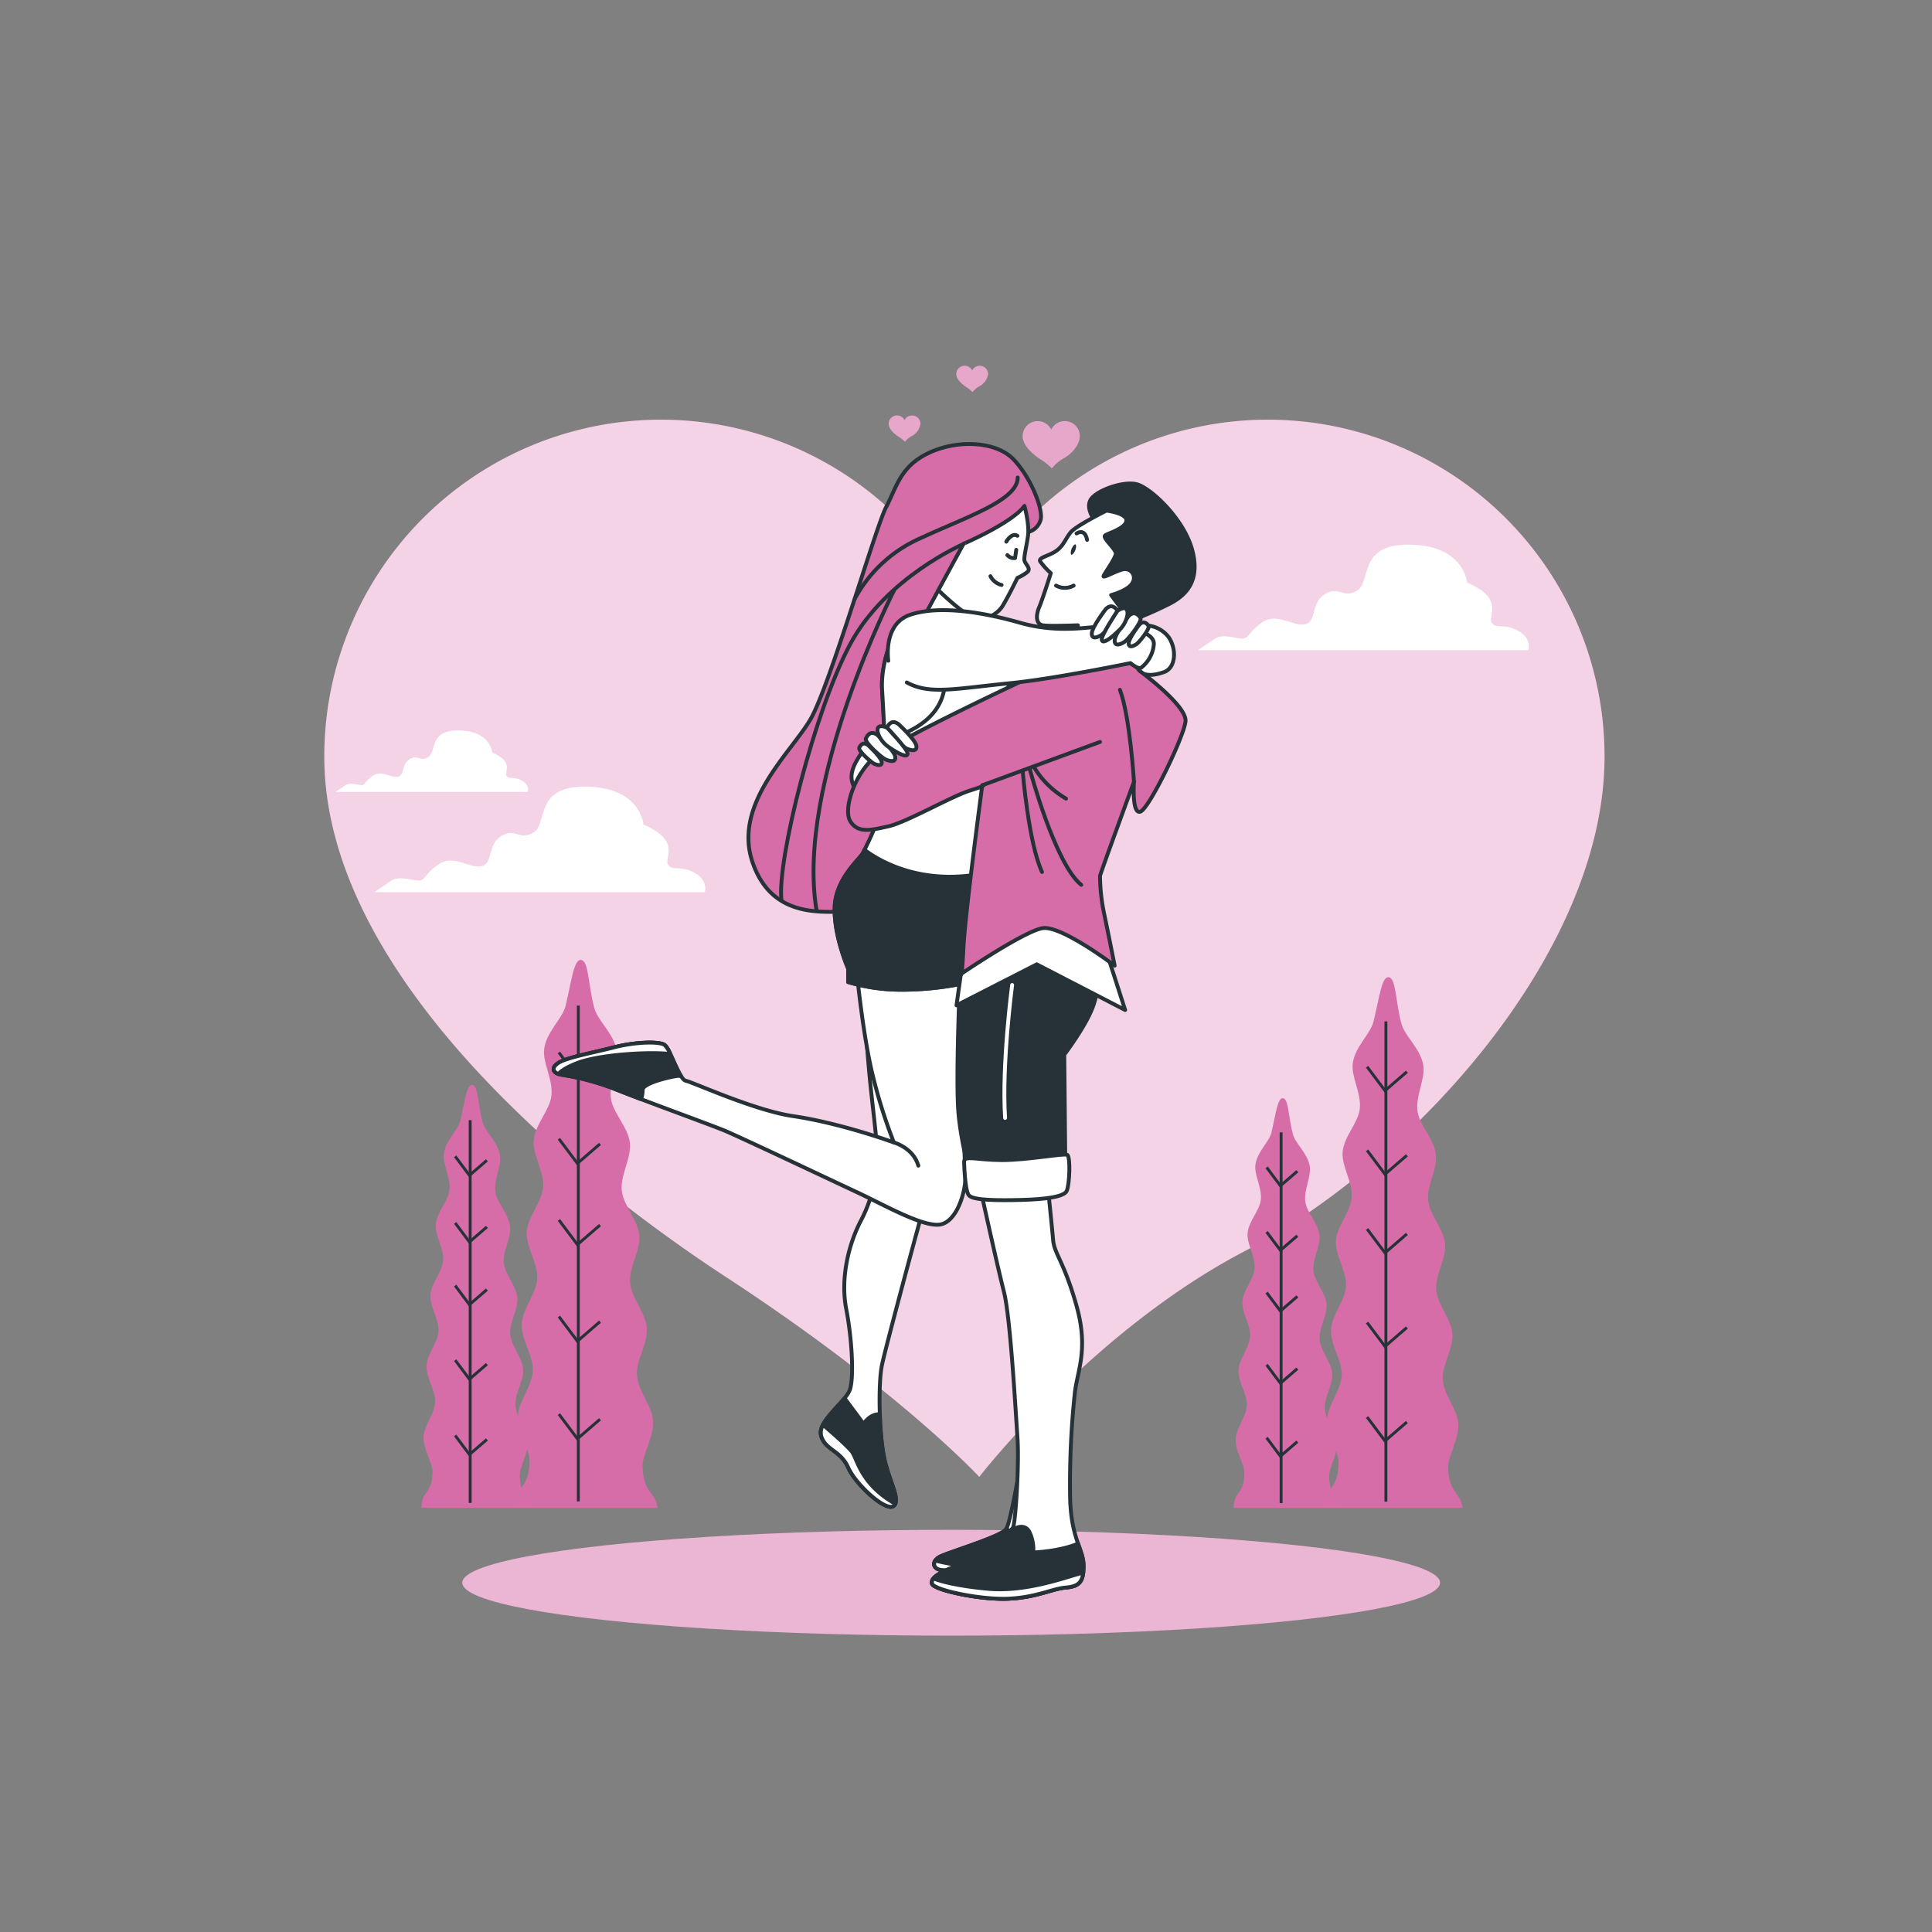 <svg xmlns="http://www.w3.org/2000/svg" viewBox="0 0 500 500"><rect x="0" y="0" width="500" height="500" fill="#808080" stroke="none"/><g id="freepik--background-simple--inject-102"><path d="M415.25,195.83A87.13,87.13,0,0,0,249.59,158,87.13,87.13,0,0,0,83.93,195.82c0,55,61.61,107,104.17,134.81,44.7,29.23,65.33,51.58,65.33,51.58s29.23-37.82,68.78-58.46C364.93,301.46,415.25,246.79,415.25,195.83Z" style="fill:#D76DA8"></path><path d="M415.25,195.83A87.13,87.13,0,0,0,249.59,158,87.13,87.13,0,0,0,83.93,195.82c0,55,61.61,107,104.17,134.81,44.7,29.23,65.33,51.58,65.33,51.58s29.23-37.82,68.78-58.46C364.93,301.46,415.25,246.79,415.25,195.83Z" style="fill:#fff;opacity:0.7"></path><path d="M392.85,163.23c-3.72-2-5.41-.34-6.76-2s3.72-6.08-6.42-10.47c0,0-.67-9.46-14.53-9.8s-10.14,9.46-13.85,11.82-4.73-1.35-8.45,1-2,7.1-5.07,7.77-7.1-3-10.81-.67-3.72,4.39-5.41,4.39-5.07-1.35-7.1,0-4.39,3-4.39,3h85.5S396.57,165.26,392.85,163.23Z" style="fill:#fff"></path><path d="M179.7,225.85c-3.72-2-5.41-.34-6.76-2s3.72-6.08-6.42-10.47c0,0-.67-9.46-14.53-9.8s-10.14,9.46-13.85,11.82-4.73-1.35-8.45,1-2,7.1-5.07,7.77-7.1-3-10.81-.67-3.72,4.39-5.41,4.39-5.07-1.35-7.1,0-4.39,3-4.39,3H182.4S183.42,227.88,179.7,225.85Z" style="fill:#fff"></path><path d="M135.05,202c-2.17-1.18-3.15-.19-3.93-1.18s2.16-3.53-3.74-6.09c0,0-.39-5.5-8.45-5.69s-5.89,5.5-8.05,6.87-2.75-.78-4.91.59-1.18,4.13-3,4.52-4.13-1.77-6.29-.39-2.16,2.55-3.14,2.55-3-.78-4.13,0-2.55,1.77-2.55,1.77h49.71S137.21,203.15,135.05,202Z" style="fill:#fff"></path></g><g id="freepik--Hearts--inject-102"><path d="M279.45,112.89a3.88,3.88,0,0,0-7.39-1.69,3.89,3.89,0,0,0-7.4,1.69c0,2.45,2.75,4.77,4.65,6a16.73,16.73,0,0,1,2.92,2.31,10.67,10.67,0,0,1,3.07-2.61C277.2,117.6,279.45,115.16,279.45,112.89Z" style="fill:#D76DA8"></path><path d="M279.45,112.89a3.88,3.88,0,0,0-7.39-1.69,3.89,3.89,0,0,0-7.4,1.69c0,2.45,2.75,4.77,4.65,6a16.73,16.73,0,0,1,2.92,2.31,10.67,10.67,0,0,1,3.07-2.61C277.2,117.6,279.45,115.16,279.45,112.89Z" style="fill:#fff;opacity:0.4"></path><path d="M255.71,96.83a2.16,2.16,0,0,0-4.11-.94,2.16,2.16,0,0,0-4.11.94c0,1.36,1.53,2.65,2.58,3.34a9.59,9.59,0,0,1,1.63,1.29,6,6,0,0,1,1.7-1.46A4.26,4.26,0,0,0,255.71,96.83Z" style="fill:#D76DA8"></path><path d="M255.71,96.83a2.16,2.16,0,0,0-4.11-.94,2.16,2.16,0,0,0-4.11.94c0,1.36,1.53,2.65,2.58,3.34a9.59,9.59,0,0,1,1.63,1.29,6,6,0,0,1,1.7-1.46A4.26,4.26,0,0,0,255.71,96.83Z" style="fill:#fff;opacity:0.4"></path><path d="M238.22,109.69a2.17,2.17,0,0,0-4.12-.94,2.16,2.16,0,0,0-4.11.94c0,1.37,1.53,2.66,2.59,3.35a8.93,8.93,0,0,1,1.62,1.28,6,6,0,0,1,1.71-1.45A4.28,4.28,0,0,0,238.22,109.69Z" style="fill:#D76DA8"></path><path d="M238.22,109.69a2.17,2.17,0,0,0-4.12-.94,2.16,2.16,0,0,0-4.11.94c0,1.37,1.53,2.66,2.59,3.35a8.93,8.93,0,0,1,1.62,1.28,6,6,0,0,1,1.71-1.45A4.28,4.28,0,0,0,238.22,109.69Z" style="fill:#fff;opacity:0.4"></path></g><g id="freepik--Floor--inject-102"><ellipse cx="246.16" cy="409.61" rx="126.52" ry="13.69" style="fill:#D76DA8"></ellipse><ellipse cx="246.16" cy="409.61" rx="126.52" ry="13.69" style="fill:#fff;opacity:0.5"></ellipse></g><g id="freepik--Trees--inject-102"><path d="M134.25,390.23h35.93c-.69-4.39-3.52-3.62-3.89-10.43-.19-3.43,3-7.67,2.71-12.18-.23-3.71-3.89-7.52-4.17-11.76-.26-3.83,2.87-8.08,2.56-12.21-.28-3.91-4-7.65-4.32-11.71s2.74-8.25,2.38-12.25-4.14-7.68-4.54-11.63,2.55-8.42,2.1-12.3c-.48-4.12-4.37-7.68-4.9-11.47-.59-4.23,2.17-8.74,1.52-12.39-.79-4.47-4.95-7.71-5.82-11-1.63-6.15-1.43-12.07-3.36-12.46s-2.52,5.4-4.08,11.89c-.78,3.26-4.85,6.56-5.52,11-.54,3.63,2.34,8,1.86,12.24-.42,3.77-4.21,7.39-4.58,11.49-.34,3.85,2.73,8.1,2.43,12.13s-4,7.65-4.22,11.63,2.91,8.15,2.7,12.07-3.84,7.83-4,11.7c-.2,4.1,3,8.23,2.88,12-.17,4.21-3.74,8.07-3.87,11.75-.15,4.47,3.13,8.6,3,12-.22,7.38-3.61,5.85-3.73,11.8Z" style="fill:#D76DA8"></path><line x1="149.67" y1="260.25" x2="149.67" y2="388.57" style="fill:none;stroke:#263238;stroke-miterlimit:10;stroke-width:0.75px"></line><polyline points="155.28 273.7 149.43 278.76 144.64 272.38" style="fill:none;stroke:#263238;stroke-miterlimit:10;stroke-width:0.75px"></polyline><polyline points="155.28 296.04 149.43 301.09 144.64 294.71" style="fill:none;stroke:#263238;stroke-miterlimit:10;stroke-width:0.75px"></polyline><polyline points="155.28 317.05 149.43 322.1 144.64 315.72" style="fill:none;stroke:#263238;stroke-miterlimit:10;stroke-width:0.75px"></polyline><polyline points="155.28 342.04 149.43 347.09 144.64 340.71" style="fill:none;stroke:#263238;stroke-miterlimit:10;stroke-width:0.75px"></polyline><polyline points="155.28 367.3 149.43 372.35 144.64 365.97" style="fill:none;stroke:#263238;stroke-miterlimit:10;stroke-width:0.75px"></polyline><path d="M109.77,390.23h27.74c-.54-3.39-2.72-2.79-3-8.05-.15-2.65,2.3-5.92,2.09-9.4-.18-2.87-3-5.8-3.22-9.08-.2-3,2.21-6.24,2-9.43-.22-3-3.09-5.9-3.34-9s2.11-6.37,1.84-9.46-3.2-5.93-3.51-9,2-6.5,1.62-9.5c-.37-3.18-3.37-5.93-3.78-8.86-.45-3.26,1.68-6.74,1.18-9.56-.61-3.45-3.82-5.95-4.5-8.49-1.26-4.75-1.1-9.32-2.59-9.62s-2,4.17-3.15,9.18c-.6,2.51-3.74,5.06-4.26,8.52-.42,2.79,1.8,6.19,1.44,9.44-.33,2.91-3.25,5.71-3.54,8.87-.26,3,2.11,6.25,1.88,9.36s-3.07,5.91-3.27,9,2.26,6.29,2.09,9.32-3,6-3.1,9c-.15,3.16,2.34,6.35,2.22,9.29-.13,3.25-2.88,6.23-3,9.07-.12,3.45,2.41,6.63,2.33,9.26-.17,5.7-2.78,4.52-2.87,9.1Z" style="fill:#D76DA8"></path><line x1="121.68" y1="289.9" x2="121.68" y2="388.95" style="fill:none;stroke:#263238;stroke-miterlimit:10;stroke-width:0.75px"></line><polyline points="126.01 300.28 121.49 304.18 117.8 299.26" style="fill:none;stroke:#263238;stroke-miterlimit:10;stroke-width:0.75px"></polyline><polyline points="126.01 317.52 121.49 321.42 117.8 316.5" style="fill:none;stroke:#263238;stroke-miterlimit:10;stroke-width:0.75px"></polyline><polyline points="126.01 333.74 121.49 337.64 117.8 332.71" style="fill:none;stroke:#263238;stroke-miterlimit:10;stroke-width:0.75px"></polyline><polyline points="126.01 353.03 121.49 356.93 117.8 352.01" style="fill:none;stroke:#263238;stroke-miterlimit:10;stroke-width:0.75px"></polyline><polyline points="126.01 372.53 121.49 376.43 117.8 371.5" style="fill:none;stroke:#263238;stroke-miterlimit:10;stroke-width:0.75px"></polyline><path d="M343.73,390.23h34.8c-.67-4.26-3.4-3.51-3.77-10.1-.18-3.32,2.9-7.44,2.63-11.8-.22-3.59-3.76-7.28-4-11.39-.25-3.71,2.78-7.83,2.48-11.83-.27-3.78-3.87-7.41-4.18-11.34s2.65-8,2.3-11.87-4-7.44-4.39-11.26,2.46-8.15,2-11.91c-.46-4-4.23-7.44-4.74-11.11-.57-4.1,2.1-8.47,1.48-12-.77-4.33-4.8-7.46-5.64-10.65-1.58-5.95-1.39-11.69-3.25-12.06s-2.45,5.22-4,11.51c-.76,3.15-4.7,6.35-5.35,10.69-.52,3.5,2.27,7.77,1.81,11.85-.41,3.65-4.08,7.16-4.44,11.13-.33,3.73,2.65,7.84,2.35,11.75s-3.84,7.41-4.09,11.26,2.83,7.89,2.62,11.7-3.71,7.58-3.89,11.33c-.19,4,2.94,8,2.79,11.65-.17,4.08-3.62,7.82-3.75,11.38-.15,4.33,3,8.33,2.93,11.62-.21,7.15-3.49,5.67-3.61,11.43Z" style="fill:#D76DA8"></path><line x1="358.67" y1="264.34" x2="358.67" y2="388.62" style="fill:none;stroke:#263238;stroke-miterlimit:10;stroke-width:0.75px"></line><polyline points="364.1 277.37 358.44 282.26 353.8 276.08" style="fill:none;stroke:#263238;stroke-miterlimit:10;stroke-width:0.75px"></polyline><polyline points="364.1 299 358.44 303.89 353.8 297.71" style="fill:none;stroke:#263238;stroke-miterlimit:10;stroke-width:0.75px"></polyline><polyline points="364.1 319.34 358.44 324.24 353.8 318.06" style="fill:none;stroke:#263238;stroke-miterlimit:10;stroke-width:0.75px"></polyline><polyline points="364.1 343.55 358.44 348.45 353.8 342.27" style="fill:none;stroke:#263238;stroke-miterlimit:10;stroke-width:0.75px"></polyline><polyline points="364.1 368.02 358.44 372.91 353.8 366.73" style="fill:none;stroke:#263238;stroke-miterlimit:10;stroke-width:0.75px"></polyline><path d="M320,390.23h26.87c-.52-3.29-2.63-2.71-2.91-7.8-.14-2.56,2.23-5.74,2-9.1-.17-2.78-2.91-5.62-3.12-8.8-.19-2.86,2.14-6,1.92-9.13-.22-2.92-3-5.72-3.24-8.75s2.05-6.17,1.78-9.16-3.09-5.74-3.39-8.69,1.9-6.3,1.56-9.2c-.35-3.08-3.26-5.74-3.65-8.58-.44-3.16,1.61-6.53,1.13-9.26-.59-3.35-3.7-5.76-4.35-8.23-1.22-4.59-1.07-9-2.51-9.31s-1.89,4-3.05,8.89c-.59,2.43-3.63,4.9-4.13,8.25-.41,2.71,1.75,6,1.39,9.15-.31,2.81-3.15,5.52-3.42,8.59-.26,2.88,2,6,1.81,9.07s-3,5.72-3.16,8.69,2.18,6.09,2,9-2.86,5.85-3,8.75c-.15,3.06,2.27,6.15,2.15,9-.13,3.15-2.79,6-2.89,8.79-.12,3.34,2.34,6.42,2.26,9-.16,5.53-2.69,4.38-2.78,8.83Z" style="fill:#D76DA8"></path><line x1="331.55" y1="293.05" x2="331.55" y2="388.99" style="fill:none;stroke:#263238;stroke-miterlimit:10;stroke-width:0.75px"></line><polyline points="335.75 303.11 331.37 306.88 327.8 302.11" style="fill:none;stroke:#263238;stroke-miterlimit:10;stroke-width:0.75px"></polyline><polyline points="335.75 319.81 331.37 323.58 327.8 318.81" style="fill:none;stroke:#263238;stroke-miterlimit:10;stroke-width:0.75px"></polyline><polyline points="335.75 335.51 331.37 339.29 327.8 334.52" style="fill:none;stroke:#263238;stroke-miterlimit:10;stroke-width:0.75px"></polyline><polyline points="335.75 354.2 331.37 357.98 327.8 353.21" style="fill:none;stroke:#263238;stroke-miterlimit:10;stroke-width:0.75px"></polyline><polyline points="335.75 373.09 331.37 376.86 327.8 372.09" style="fill:none;stroke:#263238;stroke-miterlimit:10;stroke-width:0.75px"></polyline></g><g id="freepik--Characters--inject-102"><path d="M223,252.25S224.25,270,225,278s1.75,15,2,20a36.9,36.9,0,0,1-4.25,18c-3.25,6.25-5.25,15-3.75,22.75s2,17.5,1,20.75-8.5,8.25-7.5,12,5,3.75,7,8.25,9.75,11.5,11.75,10-1.25-6.5-2.5-12.75-1.5-19-.5-23.75,9-34.5,10.5-39.75,6.5-16,7-33.5.5-27,.5-27Z" style="fill:#fff;stroke:#263238;stroke-linecap:round;stroke-linejoin:round"></path><path d="M265.88,137.75a4.52,4.52,0,0,0,3.49-3.48c.45-2.88-2.58-10.61-7-15.31s-14.25-5.31-21.83-1.82-8.49,8.94-11.21,14.1-14.63,46.48-19.63,55-20,21.78-15,36.75c4,12,13.53,13,20.2,13s10.61-7.13,12.58-11.82,6.06-20.16,6.06-27.74,1.36-22.89,4.7-29.4,12.58-22.89,14.55-25,10.76-6.07,10.76-6.07Z" style="fill:#D76DA8;stroke:#263238;stroke-linecap:round;stroke-linejoin:round"></path><path d="M249.36,140.78s-20,8.58-29.29,25.85-19,56.05-17.84,66.24" style="fill:none;stroke:#263238;stroke-linecap:round;stroke-linejoin:round"></path><path d="M231.39,152.76s-25.48,49.82-20.1,82.65" style="fill:none;stroke:#263238;stroke-linecap:round;stroke-linejoin:round"></path><path d="M221.2,155a35.54,35.54,0,0,1,16.7-15.57c12.17-5.66,25.48-9.91,25.48-15.85" style="fill:none;stroke:#263238;stroke-linecap:round;stroke-linejoin:round"></path><polygon points="242.84 152.76 237.84 162 249.36 163.52 251.94 156.55 242.84 152.76" style="fill:#fff;stroke:#263238;stroke-linecap:round;stroke-linejoin:round"></polygon><path d="M265.12,130.93s1.37,4.85.91,7.88-1.06,5.31-.91,6.22,1.82,2.12.76,3a10.8,10.8,0,0,1-2.57,1.52s-2.58,5.3-3.94,7.42a7.4,7.4,0,0,1-6.37,3.19c-2.58,0-10.16-7.43-10.16-7.43l6.52-12S261.94,135.33,265.12,130.93Z" style="fill:#fff;stroke:#263238;stroke-linecap:round;stroke-linejoin:round"></path><path d="M263,142.3l-.3,2.12a2.26,2.26,0,0,1-2-.76" style="fill:none;stroke:#263238;stroke-linecap:round;stroke-linejoin:round"></path><path d="M259.21,151.39a4.38,4.38,0,0,1-2.88-2.27" style="fill:none;stroke:#263238;stroke-linecap:round;stroke-linejoin:round"></path><path d="M260.43,140.18s1.36-2.43,2.88-1.52" style="fill:none;stroke:#263238;stroke-linecap:round;stroke-linejoin:round"></path><path d="M229.36,189.29s-4.4,1.51-7.89,8,2.13,9.55,5.91,8.18S237.54,192.92,229.36,189.29Z" style="fill:#fff;stroke:#263238;stroke-linecap:round;stroke-linejoin:round"></path><path d="M221.76,251.83s1.58,16.22,4.1,26.46a134.27,134.27,0,0,0,5.47,17.38s-13.66-5-26.1-6.82c-10.07-1.48-26-8.82-27.73-9.14s-4.09-8.35-5.51-9.29-7.56-.79-13.07.63-12.45,2.67-14.5,4.09-1.1,2.68,1,3a65.25,65.25,0,0,1,14,3.79c5.67,2.36,24.41,9.13,28.19,10.71s27.1,12.6,34.18,15.91,17.17,9.13,21.58,8.34,6.78-9,6.46-13.23-1.26-48.2-1.1-49.61S221.76,251.83,221.76,251.83Z" style="fill:#fff;stroke:#263238;stroke-linecap:round;stroke-linejoin:round"></path><path d="M231.33,295.67s5,1.33,6.34,6" style="fill:none;stroke:#263238;stroke-linecap:round;stroke-linejoin:round"></path><path d="M231.93,162.91s-4.09,7.73-3.64,15.61,1.37,22.89.31,28.5-4.55,12.28-5.31,13.79-7,6.52-7.27,13.95,3.48,15.91,3.48,15.91v3.49a48.58,48.58,0,0,0,13.95,2A78.85,78.85,0,0,0,248,254.76l5.3-35.16L256,197.77s5.91-14.55,5.15-19.55-3.63-12.58-8-15.31S237.09,156.55,231.93,162.91Z" style="fill:#fff;stroke:#263238;stroke-linecap:round;stroke-linejoin:round"></path><path d="M231.93,162.91s-4.09,7.73-3.64,15.61c.2,3.45.49,8.25.66,13,6.2-1.62,13.72-5.11,15.31-12.6a36.36,36.36,0,0,0-1.65-19.48C238.57,159.08,234.46,159.79,231.93,162.91Z" style="fill:#fff;stroke:#263238;stroke-linecap:round;stroke-linejoin:round"></path><path d="M233.45,256.13A78.85,78.85,0,0,0,248,254.76l4.28-28.35c-15,2.23-25-3.77-28.55-6.48-.18.38-.34.68-.44.88-.76,1.52-7,6.52-7.27,13.95s3.48,15.91,3.48,15.91v3.49A48.58,48.58,0,0,0,233.45,256.13Z" style="fill:#263238;stroke:#263238;stroke-linecap:round;stroke-linejoin:round"></path><path d="M296.5,161.85a7.77,7.77,0,0,1,5.91,3c2.12,3,2,8-1.21,9.1s-5.61,1.21-8.79-1.82-1-8.55.75-9.55A5.62,5.62,0,0,1,296.5,161.85Z" style="fill:#fff;stroke:#263238;stroke-linecap:round;stroke-linejoin:round"></path><path d="M283.31,134.72s-2.57-3.33-.91-5.61,8.34-4.69,11.83-3.78,12.27,8.94,14.39,17.27-2.27,11.83-6.21,13.8a102.13,102.13,0,0,1-10.91,4.69c-.46,0-5-2.72-6.52-5.75s-2.12-8.34-1.21-9.25,3.18-2.12,2-4.09-3-3.34-2.28-4.7A2.47,2.47,0,0,0,283.31,134.72Z" style="fill:#263238;stroke:#263238;stroke-linecap:round;stroke-linejoin:round"></path><path d="M264.5,376.33s-2.83,17.67-4.17,19.5-14.66,5.84-17,7-2,3.34.5,3.5,17.5.84,21.84.84,10.33,2,11.66.66S276.5,399,276,392.5a110.49,110.49,0,0,1,.5-16Z" style="fill:#fff;stroke:#263238;stroke-linecap:round;stroke-linejoin:round"></path><path d="M262.83,398a4,4,0,0,0-2.45-2.26.26.26,0,0,1-.05.09c-1.33,1.84-14.66,5.84-17,7s-2,3.34.5,3.5,17.5.84,21.84.84,10.33,2,11.66.66c.81-.81.33-3.89-.28-7.64-2.57.72-5.31,1.64-7.22,1.64C265.33,401.83,264.33,401,262.83,398Z" style="fill:#263238;stroke:#263238;stroke-linecap:round;stroke-linejoin:round"></path><path d="M242.05,403.88c-.73,1.11-.07,2.33,1.78,2.45,2.5.17,17.5.84,21.84.84s10.33,2,11.66.66a2.84,2.84,0,0,0,.42-1.95c-6.09,0-15.72-.27-22.42-.38A53.64,53.64,0,0,1,242.05,403.88Z" style="fill:#fff;stroke:#263238;stroke-linecap:round;stroke-linejoin:round"></path><path d="M254.06,309.17s4.09,18.65,5.76,25.16,3,30.62,3.49,37.59-.46,21.07-1.06,23.19-11.52,8.79-15.16,10.31-6.22,2.73-5.91,4.39,12.43,4.25,19.7,3.94,11.37-2.57,14.85-2.88,4.7-1.36,4.7-5.6-3.18-7-3.48-17.28a221.16,221.16,0,0,1,1.21-27.43c.61-5.76,3.64-11.22.45-22.59s-5.76-13.49-6.06-17-1.36-13.64-1.36-13.64Z" style="fill:#fff;stroke:#263238;stroke-linecap:round;stroke-linejoin:round"></path><path d="M248.3,256.73s-.91,22.28-.3,30.77,3.94,20.16,3.94,20.16,10.76,1.06,16.52-.61,7.27-3.18,7.27-3.18l-.3-30.92s5.15-6.82,7.12-11.67a20.07,20.07,0,0,0,1.52-8.94A29.24,29.24,0,0,0,270.73,241C261.64,237.18,251.94,247.34,248.3,256.73Z" style="fill:#263238;stroke:#263238;stroke-linecap:round;stroke-linejoin:round"></path><path d="M261.94,254.91s-2.73,20.62-1.82,34.41" style="fill:none;stroke:#fff;stroke-linecap:round;stroke-linejoin:round"></path><path d="M249.36,247.18l-1.82,13,20.77-10.61,22.88,11.82s-5.15-16.06-5.6-17.28S280,235.21,272,234.91,249.36,247.18,249.36,247.18Z" style="fill:#fff;stroke:#263238;stroke-linecap:round;stroke-linejoin:round"></path><path d="M264.82,176.1s-34.1,15.91-38.95,20.31-7.73,13.19-5.76,16.22,5.15,2.27,9.85,1.21,16.22-7.73,21.07-9.25,3.18-1.36,3.18-1.36-4.39,32.89-4.85,41.68-.6,7.12-.6,7.12S265,241,269.82,240.21s18.65,9.7,18.65,9.7-1.67-8.49-2.73-13.49a49.59,49.59,0,0,1-1.06-9.7c0-.45,8.79-24.4,8.79-24.4s-.61,8.49,1.66,7.73,11.22-19.25,11.68-23.34-12-13.19-12-13.19a4.24,4.24,0,0,0-2.88-2C290,171.25,267.1,174.43,264.82,176.1Z" style="fill:#D76DA8;stroke:#263238;stroke-linecap:round;stroke-linejoin:round"></path><path d="M293.47,202.32s-1.06-17.13-3.64-23.8" style="fill:none;stroke:#263238;stroke-linecap:round;stroke-linejoin:round"></path><line x1="254.21" y1="203.23" x2="284.68" y2="192.01" style="fill:none;stroke:#263238;stroke-linecap:round;stroke-linejoin:round"></line><path d="M267.7,198.68a23.23,23.23,0,0,0,8.19,8" style="fill:none;stroke:#263238;stroke-linecap:round;stroke-linejoin:round"></path><path d="M266.49,199s6.52,24.55,13.34,30" style="fill:none;stroke:#263238;stroke-linecap:round;stroke-linejoin:round"></path><path d="M264.67,199.59s1.52,18.64,5,26.07" style="fill:none;stroke:#263238;stroke-linecap:round;stroke-linejoin:round"></path><path d="M286.34,132.15s-7.88,3.94-9.24,5.6-1.82,3.49-3.79,4.85-4.7,1.67-4.09,2.73a20.07,20.07,0,0,0,2.73,3s-2,6.37-3,8.79-.75,4.4.91,4.7,9.1,0,9.1,0l-1.82,11.07L290.89,169,292,160,287.56,154s4.69-1.21,5.6-3.33a2.27,2.27,0,0,0-2.42-3.34c-1.67.31-5.15,2.28-5.15,1.82s3.18-4.7,3.18-5.91-3.64-4.09-2.73-4.7,5.31-1.82,5.46-3.79S286.34,132.15,286.34,132.15Z" style="fill:#fff;stroke:#263238;stroke-linecap:round;stroke-linejoin:round"></path><path d="M278.27,142.43c-.3.73-.77,1.24-1,1.13s-.24-.8.06-1.54.77-1.24,1-1.13S278.57,141.69,278.27,142.43Z" style="fill:#263238"></path><path d="M278.61,138.06s2.13-1.52,2.73,1.66" style="fill:none;stroke:#263238;stroke-linecap:round;stroke-linejoin:round"></path><path d="M273.31,151.55a4.69,4.69,0,0,0,4.55,0" style="fill:none;stroke:#263238;stroke-linecap:round;stroke-linejoin:round"></path><path d="M229.89,171s-1.44-9.42,5.53-11.85,17.73-1.06,28.49,2,18.8.76,23.34.91,11.37,1.37,11.37,4.55a8.53,8.53,0,0,1-3.33,6.22c-.76.45-2.73-1.22-2.73-1.22s-19.76,4.07-30.77,5.16c-14.73,1.45-21.15,3.1-27.11-.15" style="fill:#fff;stroke:#263238;stroke-linecap:round;stroke-linejoin:round"></path><path d="M286.19,157.61s-3.64,4.7-3.64,6.36,1.67.91,2.58.31,4.7-5.31,4.09-6.22S287.56,156.24,286.19,157.61Z" style="fill:#fff;stroke:#263238;stroke-linecap:round;stroke-linejoin:round"></path><path d="M292.1,159.43s-3.63,4.7-3.63,6.36,1.66.91,2.57.31,4.7-5.31,4.09-6.22S293.47,158.06,292.1,159.43Z" style="fill:#fff;stroke:#263238;stroke-linecap:round;stroke-linejoin:round"></path><path d="M294.89,161.61s-2.79,3.6-2.79,4.88,1.28.69,2,.23,3.59-4.06,3.13-4.76S295.93,160.57,294.89,161.61Z" style="fill:#fff;stroke:#263238;stroke-linecap:round;stroke-linejoin:round"></path><path d="M289.22,158.06s-4.39,6.52-4.09,7.58,2.27-.3,4.7-2.73S292.86,155.64,289.22,158.06Z" style="fill:#fff;stroke:#263238;stroke-linecap:round;stroke-linejoin:round"></path><path d="M232.47,187.35s4.39,4,4.68,5.65-1.49,1.18-2.49.74-5.54-4.42-5.1-5.42S230.89,186.24,232.47,187.35Z" style="fill:#fff;stroke:#263238;stroke-linecap:round;stroke-linejoin:round"></path><path d="M227,190.16s4.39,4,4.68,5.64-1.49,1.19-2.49.75-5.54-4.42-5.1-5.42S225.38,189.05,227,190.16Z" style="fill:#fff;stroke:#263238;stroke-linecap:round;stroke-linejoin:round"></path><path d="M224.59,192.79s3.36,3.06,3.58,4.32-1.13.91-1.9.57-4.24-3.38-3.9-4.15S223.39,191.94,224.59,192.79Z" style="fill:#fff;stroke:#263238;stroke-linecap:round;stroke-linejoin:round"></path><path d="M229.56,188.32s5.45,5.66,5.34,6.76-2.3.09-5.1-1.88S225.56,186.55,229.56,188.32Z" style="fill:#fff;stroke:#263238;stroke-linecap:round;stroke-linejoin:round"></path><path d="M249.51,300.69s.15,7.27,1.22,8.64,7.73,1.36,13.64,1.21,10.91-.76,11.67-2.28,1.06-8.94.15-9.39-10.16,1.36-16.82,1.36S249.51,298.87,249.51,300.69Z" style="fill:#fff;stroke:#263238;stroke-linecap:round;stroke-linejoin:round"></path><path d="M260.88,413.75c7.28-.3,11.37-2.57,14.85-2.88s4.7-1.36,4.7-5.6c0-2-.67-3.6-1.43-5.79-4.81,2.06-11.6,2.3-11.6,2.3a10.36,10.36,0,0,0-1.06-5.46c-1.37-2.27-3.94-.6-3.94-.6l-.44-.08c-1.85,2.52-11.49,8.37-14.87,9.78-3.64,1.51-6.22,2.73-5.91,4.39S253.61,414.06,260.88,413.75Z" style="fill:#263238;stroke:#263238;stroke-linecap:round;stroke-linejoin:round"></path><path d="M280.34,407c-4.17,1-14.52,5.12-24.76,4.17-8.34-.78-12.43-2.05-14-2.67a1.57,1.57,0,0,0-.38,1.3c.3,1.67,12.43,4.25,19.7,3.94s11.37-2.57,14.85-2.88C278.68,410.62,280,409.81,280.34,407Z" style="fill:#fff;stroke:#263238;stroke-linecap:round;stroke-linejoin:round"></path><path d="M165.89,284.45a6.7,6.7,0,0,0,.43-2.38c0-1.89,8.19-3.62,9.14-3.62h.77c-1.49-2.37-3.15-7.3-4.24-8-1.42-.95-7.56-.79-13.07.63s-12.45,2.67-14.5,4.09-1.1,2.68,1,3a65.25,65.25,0,0,1,14,3.79C160.85,282.52,163.18,283.42,165.89,284.45Z" style="fill:#263238;stroke:#263238;stroke-linecap:round;stroke-linejoin:round"></path><path d="M173.48,272.78a7.1,7.1,0,0,0-1.49-2.36c-1.42-.95-7.56-.79-13.07.63s-12.45,2.67-14.5,4.09c-1.73,1.21-1.31,2.29.11,2.79.58-.69,1.88-1.64,4.78-2.79C154.91,272.93,168,272.1,173.48,272.78Z" style="fill:#fff;stroke:#263238;stroke-linecap:round;stroke-linejoin:round"></path><path d="M228.75,377a72.76,72.76,0,0,1-1.05-10.95.53.53,0,0,0-.2-.05c-2.5,0-4,2.5-4,2.5l-4.94-6.65c-2.44,3-6.84,6.72-6.06,9.65,1,3.75,5,3.75,7,8.25s9.75,11.5,11.75,10S230,383.25,228.75,377Z" style="fill:#263238;stroke:#263238;stroke-linecap:round;stroke-linejoin:round"></path><path d="M231.25,389.75a1.44,1.44,0,0,0,.44-.57c-9-5.12-9.79-11.56-11.19-13.43-1.05-1.4-5.13-5-7.51-7a3.93,3.93,0,0,0-.49,2.77c1,3.75,5,3.75,7,8.25S229.25,391.25,231.25,389.75Z" style="fill:#fff;stroke:#263238;stroke-linecap:round;stroke-linejoin:round"></path></g></svg>
